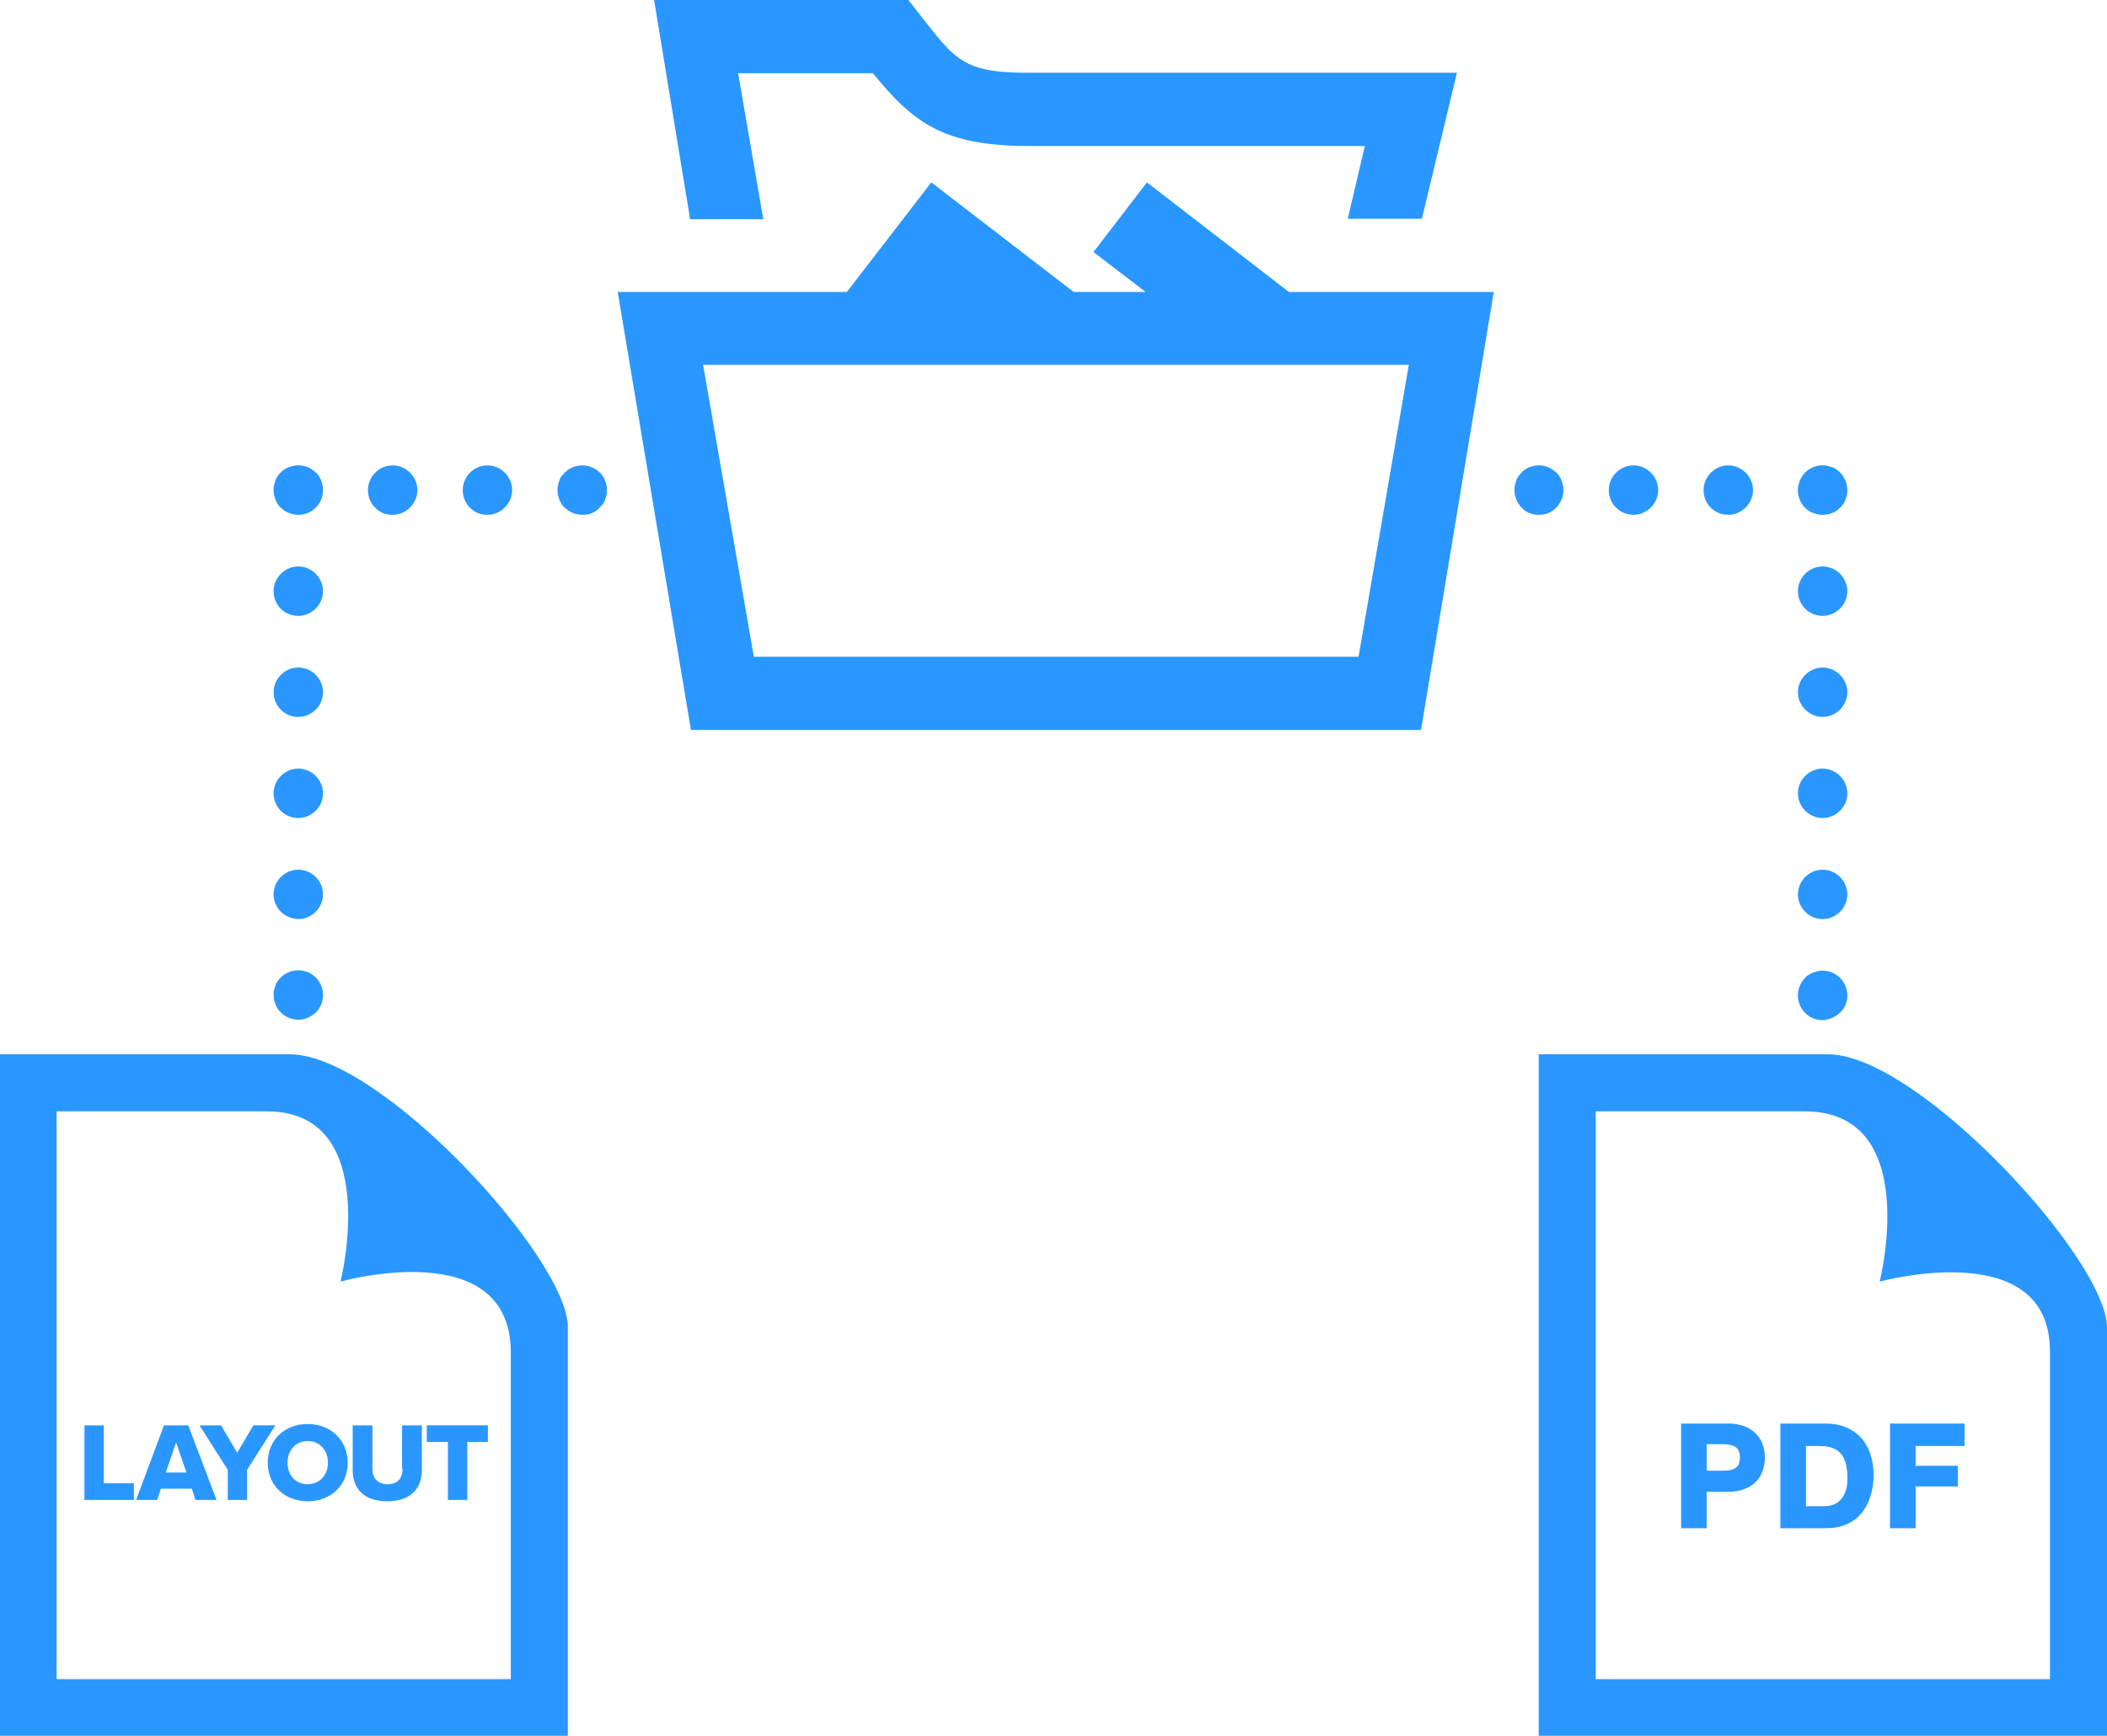<svg xmlns="http://www.w3.org/2000/svg" id="Layer_1" viewBox="0 0 469 386.5" width="469" height="386.5"><style>.st0{fill:#2997ff}</style><path d="M153.6 48.7l-8-48.7h56.6c10.3 12.9 10.8 16.2 26.9 16.2h95.2l-7.8 32.5H300l3.8-16.2h-74.7c-18.9 0-25.7-5-34.8-16.2h-30l5.6 32.5h-16.3zM332.5 65l-16.2 97.5H153.8L137.5 65h51l18.8-24.4L239 65h16l-11.6-8.9 11.9-15.5L286.9 65h45.6zm-18.9 16.2H156.5l11.3 65h134.6l11.2-65zm88.1 166.2c26.3 0 16.7 37.9 16.7 37.9s37.9-10.4 37.9 15.5v73H355.2V247.4h46.5zm5.2-12.7h-64.4v151.7H469v-90.9c0-15.1-42.1-60.8-62.1-60.8zm30.4 82.2h-16.6v23.3h5.7v-9.3h9.4v-4.6h-9.4v-4.4h10.9v-5zm-30.9 0h-10.1v23.3h10.1c3.4 0 6.1-1.1 8-3.4 3.5-4.2 3.7-12.9-.4-17-1.9-1.9-4.5-2.9-7.6-2.9zm-4.4 5h3.1c3 0 5.1 1.1 5.8 4.1.4 1.7.5 4.3-.1 6-.8 2.2-2.4 3.3-4.8 3.3h-4v-13.4zm-17.3-5h-10.5v23.3h5.7v-8.1h4.8c3.9 0 6.7-1.8 7.7-4.8.6-1.8.6-3.8 0-5.6-1-3-3.8-4.8-7.7-4.8zm-4.8 4.6h3.5c1.5 0 3 .2 3.6 1.4.4 1 .4 2.1 0 3.1-.7 1.3-2.2 1.4-3.6 1.4h-3.5v-5.9zM64.5 234.7H0v151.7h126.4v-91c0-15.2-41.7-60.7-61.9-60.7zm49.3 139.1H12.6V247.4h46.8c25.9 0 16.4 37.9 16.4 37.9s37.9-10.7 37.9 15.8v72.7zm-90.7-56.5h-4.3v16.6h11v-3.7h-6.7v-12.9zm13.4 0l-6.2 16.6H35l.8-2.5h6.9l.8 2.5h4.7l-6.3-16.6h-5.4zm.4 10.5l2.3-6.7 2.3 6.7h-4.6zm19.5-10.5l-3.6 6.1-3.6-6.1h-4.8l6.3 9.9v6.7H55v-6.7l6.3-9.9h-4.9zm12.1-.3c-5.1 0-8.9 3.5-8.9 8.6s3.8 8.6 8.9 8.6 8.9-3.5 8.9-8.6c0-5-3.8-8.6-8.9-8.6zm0 13.4c-2.8 0-4.5-2.1-4.5-4.8 0-2.7 1.8-4.8 4.5-4.8s4.5 2.1 4.5 4.8c0 2.7-1.8 4.8-4.5 4.8zm21.1-3.4c0 2-1 3.4-3.3 3.4s-3.4-1.4-3.4-3.4v-9.7h-4.4v9.9c0 4.1 2.4 7 7.7 7 5.3 0 7.7-2.9 7.7-7v-9.9h-4.4v9.7zm5.4-6h4.7v12.9h4.3V321h4.6v-3.7H95v3.7zm251.4-208c1-1 1.6-2.4 1.6-3.9 0-.4 0-.7-.1-1.1-.1-.4-.2-.7-.3-1-.1-.3-.3-.6-.5-1-.2-.3-.4-.6-.7-.8-1.3-1.3-3.2-1.9-5-1.5-.3.1-.7.2-1 .3-.3.1-.6.3-.9.5-.3.2-.6.4-.8.7-.2.2-.5.5-.7.8-.2.3-.4.6-.5 1-.1.3-.2.7-.3 1-.1.4-.1.7-.1 1.1 0 1.4.6 2.9 1.6 3.9.3.3.5.5.8.7.3.2.6.4.9.5.3.1.7.2 1 .3.4.1.7.1 1.1.1 1.5 0 2.9-.5 3.9-1.6zm32.8-3.9c0-3 2.5-5.5 5.5-5.5s5.5 2.5 5.5 5.5-2.5 5.5-5.5 5.5c-3.1 0-5.5-2.4-5.5-5.5zm-21.1 0c0-3 2.5-5.5 5.5-5.5s5.5 2.5 5.5 5.5-2.5 5.5-5.5 5.5-5.5-2.4-5.5-5.5zm51.5 3.9c.2-.2.5-.5.7-.8.2-.3.4-.6.5-1 .1-.3.2-.7.3-1 .1-.4.1-.7.1-1.1 0-1.4-.6-2.9-1.6-3.9-.3-.2-.5-.5-.8-.7-.3-.2-.6-.4-1-.5-.3-.1-.7-.2-1-.3-1.8-.4-3.7.2-5 1.5-1 1-1.6 2.5-1.6 3.9 0 .4 0 .7.1 1.1.1.4.2.7.3 1 .1.3.3.6.5 1 .2.3.4.6.7.8.2.3.5.5.8.7.3.2.6.4 1 .5.3.1.7.2 1 .3.4.1.7.1 1.1.1 1.5 0 2.9-.5 3.9-1.6zm-9.4 86.1c0-3 2.5-5.5 5.5-5.5s5.5 2.5 5.5 5.5-2.5 5.5-5.5 5.5-5.5-2.5-5.5-5.5zm0-22.5c0-3 2.5-5.5 5.5-5.5s5.5 2.5 5.5 5.5-2.5 5.5-5.5 5.5-5.5-2.5-5.5-5.5zm0-22.5c0-3 2.5-5.5 5.5-5.5s5.5 2.5 5.5 5.5-2.5 5.5-5.5 5.5-5.5-2.5-5.5-5.5zm0-22.5c0-3 2.5-5.5 5.5-5.5s5.5 2.5 5.5 5.5-2.5 5.5-5.5 5.5-5.5-2.4-5.5-5.5zm9.4 93.8c.2-.2.5-.5.7-.8.2-.3.4-.6.5-.9.1-.3.2-.7.3-1 .1-.4.1-.7.1-1.1 0-1.5-.6-2.9-1.6-3.9-1.3-1.3-3.2-1.9-5-1.5-.3.1-.7.2-1 .3-.3.1-.7.3-1 .5-.3.2-.6.4-.8.7-1 1-1.6 2.4-1.6 3.9 0 1.4.6 2.9 1.6 3.9s2.4 1.6 3.9 1.6c1.5-.1 2.9-.7 3.9-1.7zM133.5 113c.2-.3.5-.5.7-.8.2-.3.4-.6.5-1 .1-.3.2-.7.3-1 .1-.3.1-.7.1-1.1 0-.4 0-.7-.1-1.1-.1-.4-.2-.7-.3-1-.1-.3-.3-.6-.5-1-.2-.3-.4-.6-.7-.8-1-1-2.4-1.6-3.9-1.6-1.4 0-2.9.6-3.9 1.6-.2.3-.5.5-.7.8-.2.3-.4.6-.5 1-.1.3-.2.7-.3 1-.1.4-.1.7-.1 1.1 0 .4 0 .7.1 1.1.1.4.2.7.3 1 .1.3.3.6.5 1 .2.3.4.6.7.8 1 1 2.4 1.6 3.9 1.6 1.4.1 2.9-.5 3.9-1.6zm-30.5-3.9c0-3 2.5-5.5 5.5-5.5s5.5 2.5 5.5 5.5-2.5 5.5-5.5 5.5c-3 .1-5.5-2.4-5.5-5.5zm-21.1 0c0-3 2.5-5.5 5.5-5.5s5.5 2.5 5.5 5.5-2.5 5.5-5.5 5.5c-3 .1-5.5-2.4-5.5-5.5zM70.3 113c1-1 1.6-2.4 1.6-3.9 0-.4 0-.7-.1-1.1-.1-.4-.2-.7-.3-1-.1-.3-.3-.6-.5-1-.2-.3-.4-.6-.7-.8-1.3-1.3-3.2-1.9-5-1.5-.4.1-.7.2-1 .3-.3.1-.7.3-1 .5-.3.2-.6.4-.8.7-.3.2-.5.5-.7.8-.2.3-.4.6-.5 1s-.2.7-.3 1c-.1.4-.1.7-.1 1.1 0 .4 0 .7.1 1.1.1.4.2.7.3 1s.3.6.5 1c.2.3.4.6.7.8 1 1 2.4 1.6 3.9 1.6 1.4 0 2.8-.5 3.9-1.6zm-9.4 86.1c0-3 2.5-5.5 5.5-5.5s5.5 2.5 5.5 5.5-2.5 5.5-5.5 5.5c-3.1-.1-5.5-2.5-5.5-5.5zm0-22.5c0-3 2.5-5.5 5.5-5.5s5.5 2.5 5.5 5.5-2.5 5.5-5.5 5.5c-3.1 0-5.5-2.5-5.5-5.5zm0-22.5c0-3 2.5-5.5 5.5-5.5s5.5 2.5 5.5 5.5-2.5 5.5-5.5 5.5c-3.1 0-5.5-2.5-5.5-5.5zm0-22.5c0-3 2.5-5.5 5.5-5.5s5.5 2.5 5.5 5.5-2.5 5.5-5.5 5.5c-3.1 0-5.5-2.4-5.5-5.5zm9.4 93.8c1-1 1.6-2.4 1.6-3.9s-.6-2.9-1.6-3.9-2.4-1.6-3.9-1.6-2.9.6-3.9 1.6c-.3.3-.5.5-.7.8-.2.3-.4.6-.5 1s-.2.7-.3 1c-.1.3-.1.7-.1 1.1 0 1.4.6 2.9 1.6 3.9s2.4 1.6 3.9 1.6 2.8-.6 3.9-1.6z" class="st0"/></svg>